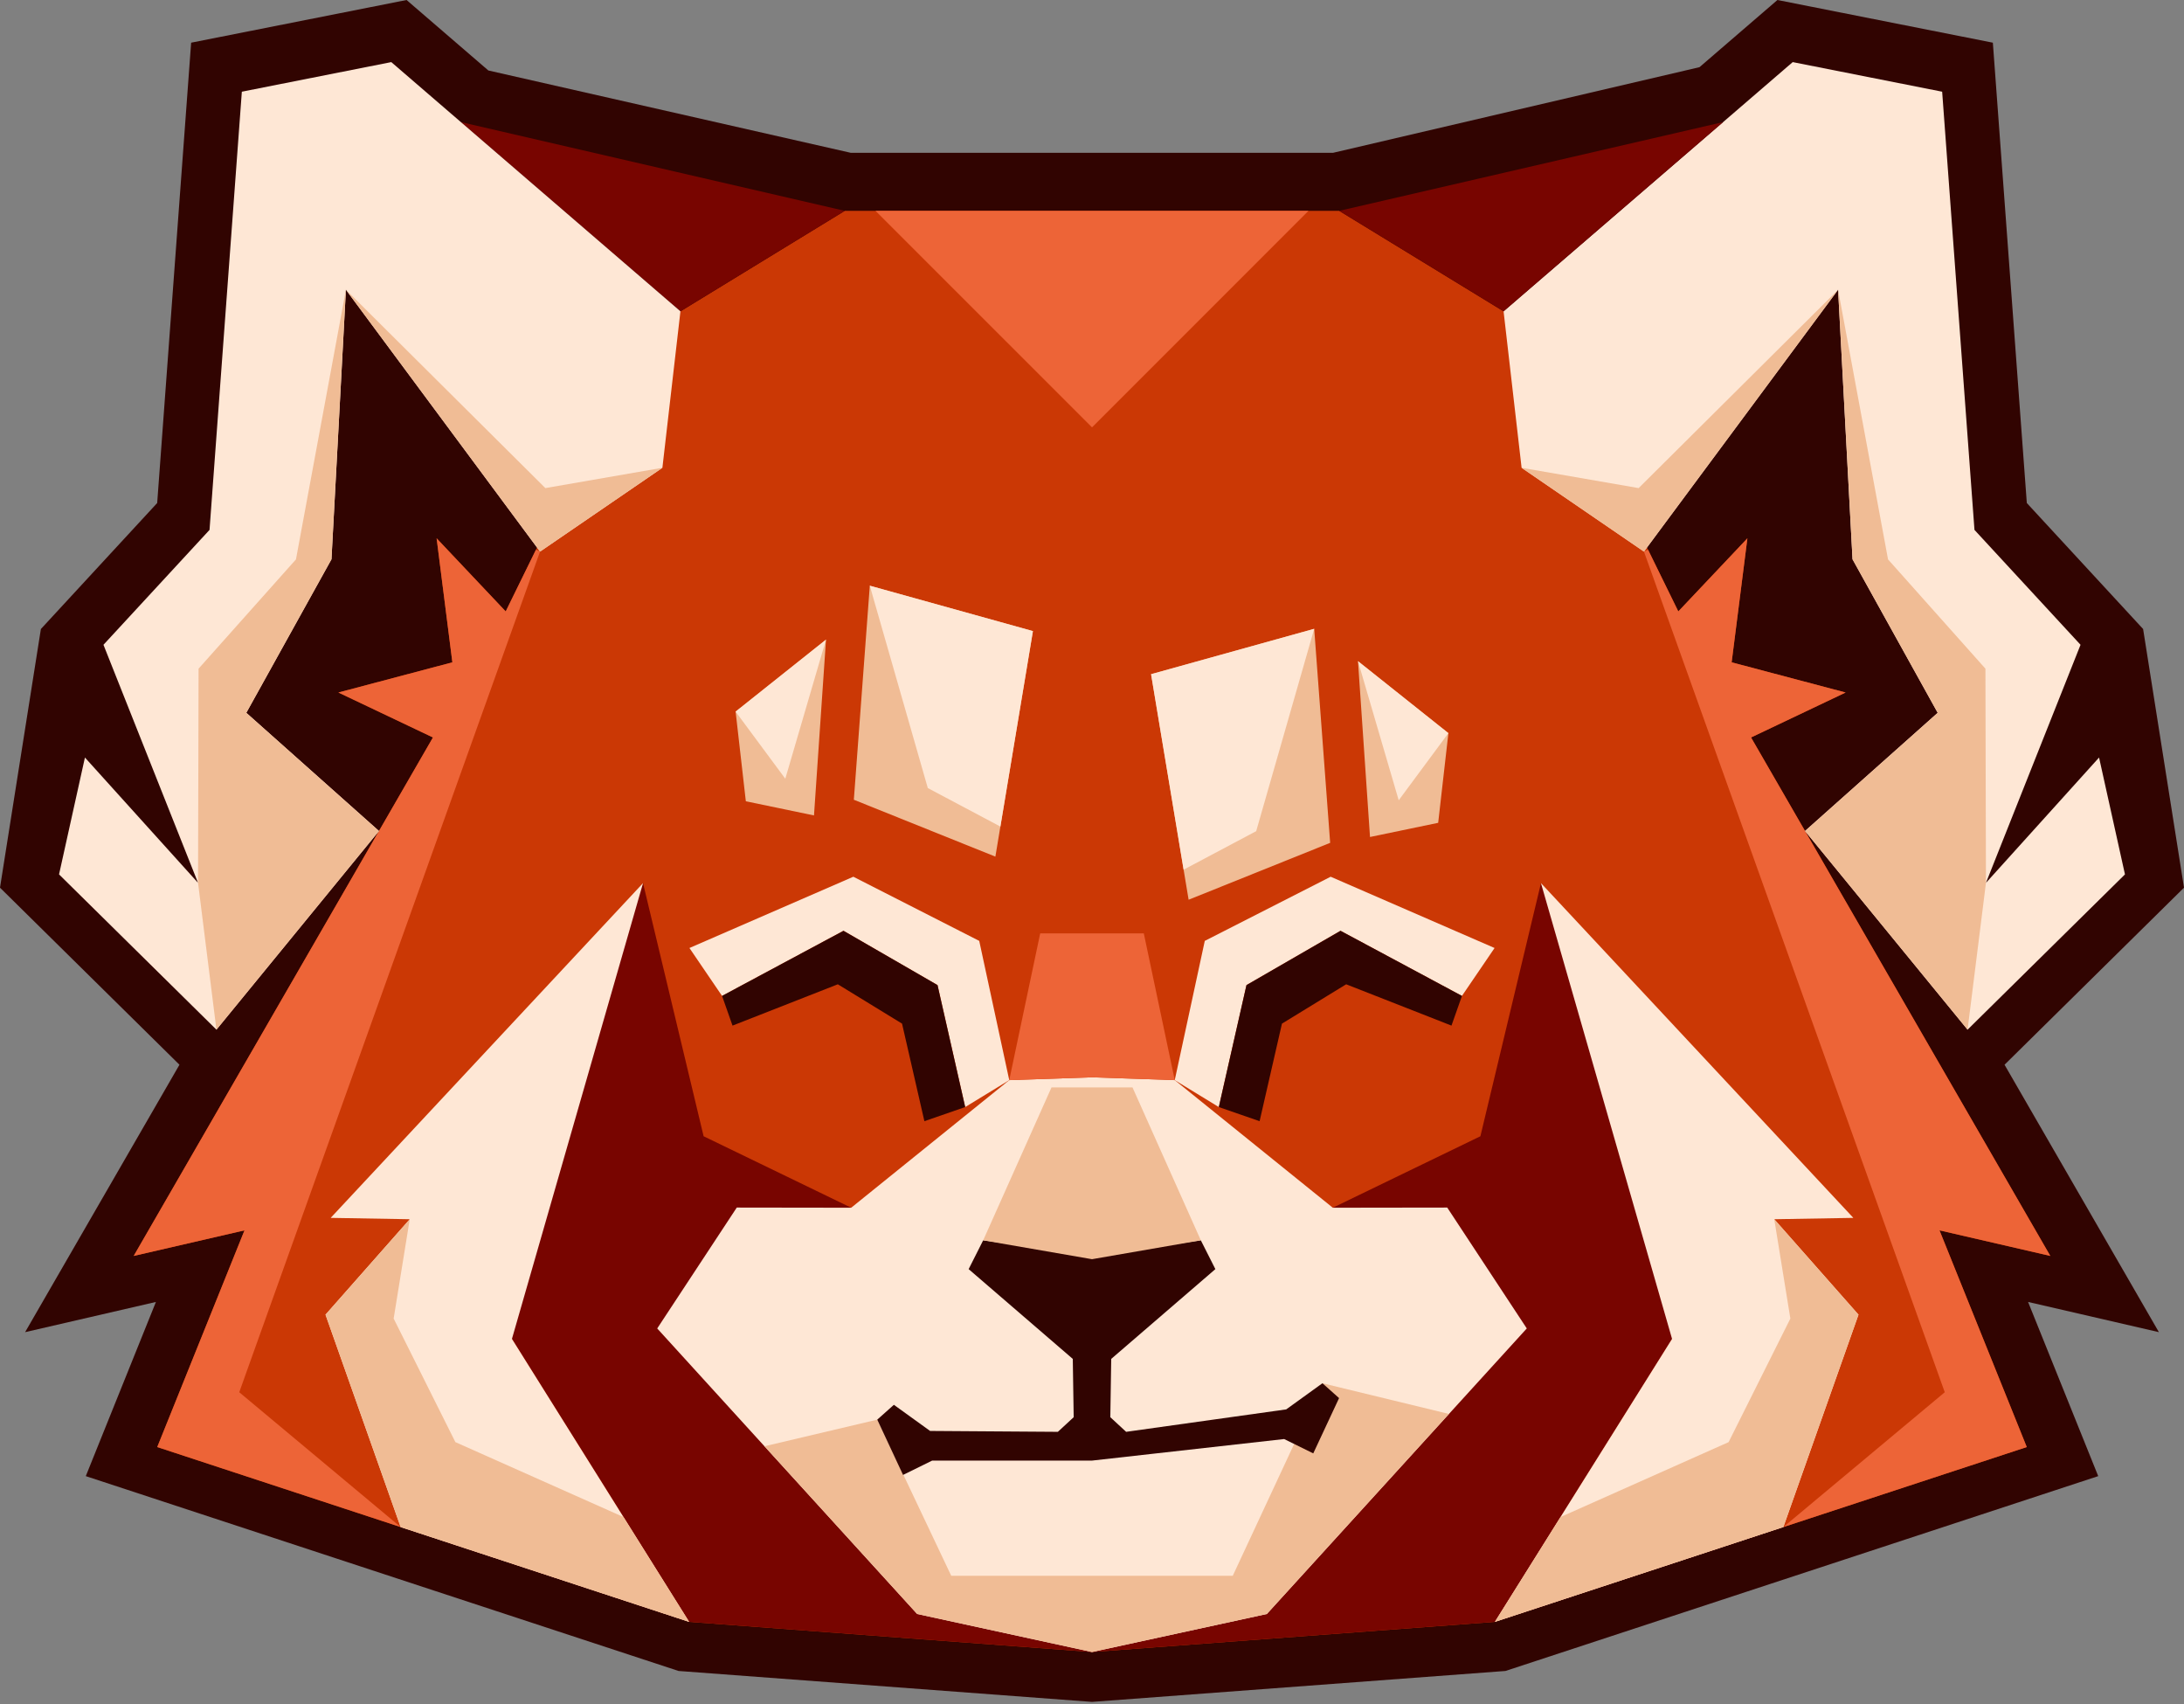 <svg xmlns="http://www.w3.org/2000/svg" xmlns:xlink="http://www.w3.org/1999/xlink" width="500" height="390" version="1.1" viewBox="0 0 500 390"><rect x="0" y="0" width="500" height="390" fill="#808080" stroke="none"/><title>PANDA_face_2</title><desc>Created with Sketch.</desc><g id="Page-1" fill="none" fill-rule="evenodd" stroke="none" stroke-width="1"><g id="PANDA_face_2" transform="translate(-1, 0)"><path id="_569533040" fill="#310401" d="M94.079,0 L112.801,16.13 L195.787,34.976 L306.177,34.976 L390.078,15.374 L407.922,0 L457.24,9.768 L465.014,115.127 L491.64,143.966 L501,203.166 L459.915,243.691 L495.253,304.895 L465.305,297.981 L481.36,337.846 L345.655,382.44 L251.001,389.517 L156.347,382.44 L20.64,337.846 L36.695,297.981 L6.747,304.895 L42.085,243.691 L0.999,203.166 L10.36,143.966 L36.986,115.127 L44.759,9.768 C62.387,6.276 73.345,4.104 94.078,0 L94.079,0 Z"/><path id="_569533376" fill="#310401" d="M354.729,70.104 C471.272,-69.23 445.746,255.569 443.333,239.489 L438.839,240.712 L436.042,236.988 C404.581,195.124 323.43,114.278 354.729,70.104 L354.729,70.104 Z"/><path id="_569532944" fill="#310401" d="M147.272,70.104 C30.729,-69.23 56.258,255.569 58.668,239.489 L63.162,240.712 L65.96,236.988 C97.421,195.124 178.571,114.278 147.272,70.104 L147.272,70.104 Z"/><polygon id="_569565152" fill="#CB3805" points="251.001 48.256 307.597 48.256 354.252 76.771 385.228 139.937 401.046 123.201 397.438 151.589 423.532 158.498 401.883 168.785 470.393 287.449 445.025 281.594 465.005 331.192 343.236 371.203 251.001 378.101 158.767 371.203 36.998 331.192 56.975 281.594 31.607 287.449 100.118 168.785 78.468 158.498 104.564 151.589 100.958 123.201 116.774 139.937 147.75 76.771 194.403 48.256"/><polygon id="_569564984" fill="#780500" points="306.129 276.416 339.918 260.058 353.784 202.121 389.199 297.829 343.236 371.203 251.001 378.101 251.001 258.221"/><polygon id="_569564720" fill="#780500" points="195.873 276.416 162.084 260.058 148.216 202.121 112.804 297.829 158.767 371.203 251.001 378.101 251.001 258.221"/><polygon id="_569564336" fill="#ED6437" points="378.308 125.824 385.228 139.937 401.046 123.201 397.438 151.589 423.532 158.498 401.883 168.785 470.393 287.449 445.025 281.594 465.005 331.192 409.275 349.504 446.229 318.645 377.362 126.242"/><polygon id="_569564744" fill="#FEE7D5" points="251.001 246.569 269.945 247.213 306.129 276.416 332.326 276.379 350.539 304.046 291.033 369.398 251.001 378.101 210.97 369.398 151.462 304.046 169.675 276.379 195.873 276.416 232.056 247.213"/><polygon id="_569564192" fill="#F0BC95" points="251.001 360.656 283.225 360.656 303.755 316.588 332.718 323.613 291.033 369.398 251.001 378.101 210.97 369.398 176.017 331.011 201.835 324.919 218.776 360.656"/><polygon id="_569564864" fill="#F0BC95" points="273.12 205.925 264.525 154.307 301.87 143.918 305.524 192.904"/><polygon id="_569563832" fill="#F0BC95" points="332.593 167.801 311.895 151.325 314.647 191.564 330.253 188.322"/><polygon id="_569563424" fill="#FEE7D5" points="349.351 107.064 345.224 71.251 411.421 14.213 445.633 20.988 453.031 121.278 477.313 147.576 455.661 202.064 481.555 173.378 487.485 200.125 451.451 235.663 414.24 190.193 444.614 163.144 425.115 128.007 421.806 66.318 377.362 126.242"/><path id="_569563712" fill="#F0BC95" d="M451.451,235.663 L414.24,190.193 L444.613,163.144 L425.114,128.006 L421.807,66.318 L433.243,128.029 L455.539,153.041 L455.66,202.064 L451.451,235.663 L451.451,235.663 Z M421.807,66.318 L377.362,126.242 L349.351,107.064 L376.146,111.712 L421.807,66.318 L421.807,66.318 Z"/><polygon id="_569563688" fill="#780500" points="345.224 71.251 307.597 48.256 395.482 27.942"/><polygon id="_569563208" fill="#310401" points="251.001 287.44 275.916 283.877 279.244 290.468 255.401 311.016 255.194 324.358 258.816 327.708 295.465 322.572 303.755 316.588 307.563 319.986 301.656 332.638 294.991 329.358 251.001 334.291 214.41 334.291 207.742 337.571 201.835 324.919 205.643 321.521 213.936 327.505 243.184 327.708 246.808 324.358 246.601 311.016 222.759 290.468 226.085 283.877"/><polygon id="_569563112" fill="#F0BC95" points="251.001 288.196 275.916 283.877 260.271 248.877 251.001 248.882 241.73 248.877 226.085 283.877"/><polygon id="_569563328" fill="#FEE7D5" points="383.798 306.445 343.236 371.203 409.275 349.504 426.478 300.893 407.195 279.049 425.3 278.738 353.784 202.121"/><polygon id="_569562944" fill="#ED6437" points="251.001 246.569 269.945 247.213 262.859 213.626 251.001 213.626 239.142 213.626 232.056 247.213"/><polygon id="_569561984" fill="#ED6437" points="251.001 48.256 251.001 97.813 300.559 48.256"/><polygon id="_569561936" fill="#F0BC95" points="343.236 371.203 358.264 347.207 396.744 330.065 410.883 301.785 407.195 279.049 426.478 300.893 409.275 349.504"/><polygon id="_569562368" fill="#FEE7D5" points="301.873 143.918 264.525 154.305 271.975 199.046 288.59 190.23"/><polygon id="_569562104" fill="#FEE7D5" points="332.59 167.801 311.895 151.323 321.218 183.162"/><polygon id="_569561072" fill="#ED6437" points="123.694 125.824 116.774 139.937 100.958 123.201 104.564 151.589 78.468 158.498 100.118 168.785 31.607 287.449 56.975 281.594 36.998 331.192 92.726 349.504 55.773 318.645 124.638 126.242"/><polygon id="_569561312" fill="#F0BC95" points="228.88 196.059 237.475 144.442 200.13 134.053 196.477 183.039"/><polygon id="_569561408" fill="#F0BC95" points="169.409 162.869 190.105 146.393 187.353 186.631 171.751 183.389"/><polygon id="_569561384" fill="#780500" points="156.778 71.251 194.403 48.256 106.517 27.942"/><polygon id="_569560472" fill="#FEE7D5" points="118.201 306.445 158.767 371.203 92.726 349.504 75.522 300.893 94.805 279.049 76.704 278.738 148.216 202.121"/><polygon id="_395157824" fill="#ED6437" points="251.001 48.256 251.001 97.813 201.441 48.256"/><polygon id="_569545568" fill="#F0BC95" points="158.767 371.203 143.737 347.207 105.258 330.065 91.12 301.785 94.805 279.049 75.522 300.893 92.726 349.504"/><polygon id="_395157728" fill="#FEE7D5" points="200.13 134.053 237.475 144.439 230.027 189.18 213.41 180.364"/><polygon id="_569543384" fill="#FEE7D5" points="169.409 162.869 190.105 146.39 180.784 178.229"/><polygon id="_569543144" fill="#FEE7D5" points="152.648 107.064 156.778 71.251 90.58 14.213 56.367 20.988 48.969 121.278 24.687 147.576 46.34 202.064 20.444 173.378 14.517 200.125 50.549 235.663 87.76 190.193 57.387 163.144 76.886 128.007 80.193 66.318 124.638 126.242"/><path id="_730900536" fill="#F0BC95" d="M50.549,235.663 L87.76,190.193 L57.387,163.144 L76.886,128.006 L80.193,66.318 L68.757,128.029 L46.461,153.041 L46.34,202.064 L50.549,235.663 L50.549,235.663 Z M80.193,66.318 L124.638,126.242 L152.649,107.064 L125.854,111.712 L80.193,66.318 L80.193,66.318 Z"/><polygon id="_593035144" fill="#FEE7D5" points="286.366 225.465 280.033 253.377 269.945 247.213 276.82 215.342 305.64 200.66 343.163 216.972 335.695 227.939 307.893 213.034"/><polygon id="_569541872" fill="#FEE7D5" points="215.637 225.465 221.967 253.377 232.056 247.213 225.183 215.342 196.361 200.66 158.838 216.972 166.306 227.939 194.107 213.034"/><polygon id="_395143520" fill="#310401" points="212.629 256.609 207.512 234.283 192.812 225.278 168.703 234.734 166.306 227.939 194.107 213.036 215.634 225.465 221.966 253.377"/><polygon id="_569552072" fill="#310401" points="289.37 256.609 294.488 234.283 309.188 225.278 333.297 234.734 335.696 227.939 307.895 213.036 286.366 225.465 280.033 253.377"/></g></g></svg>